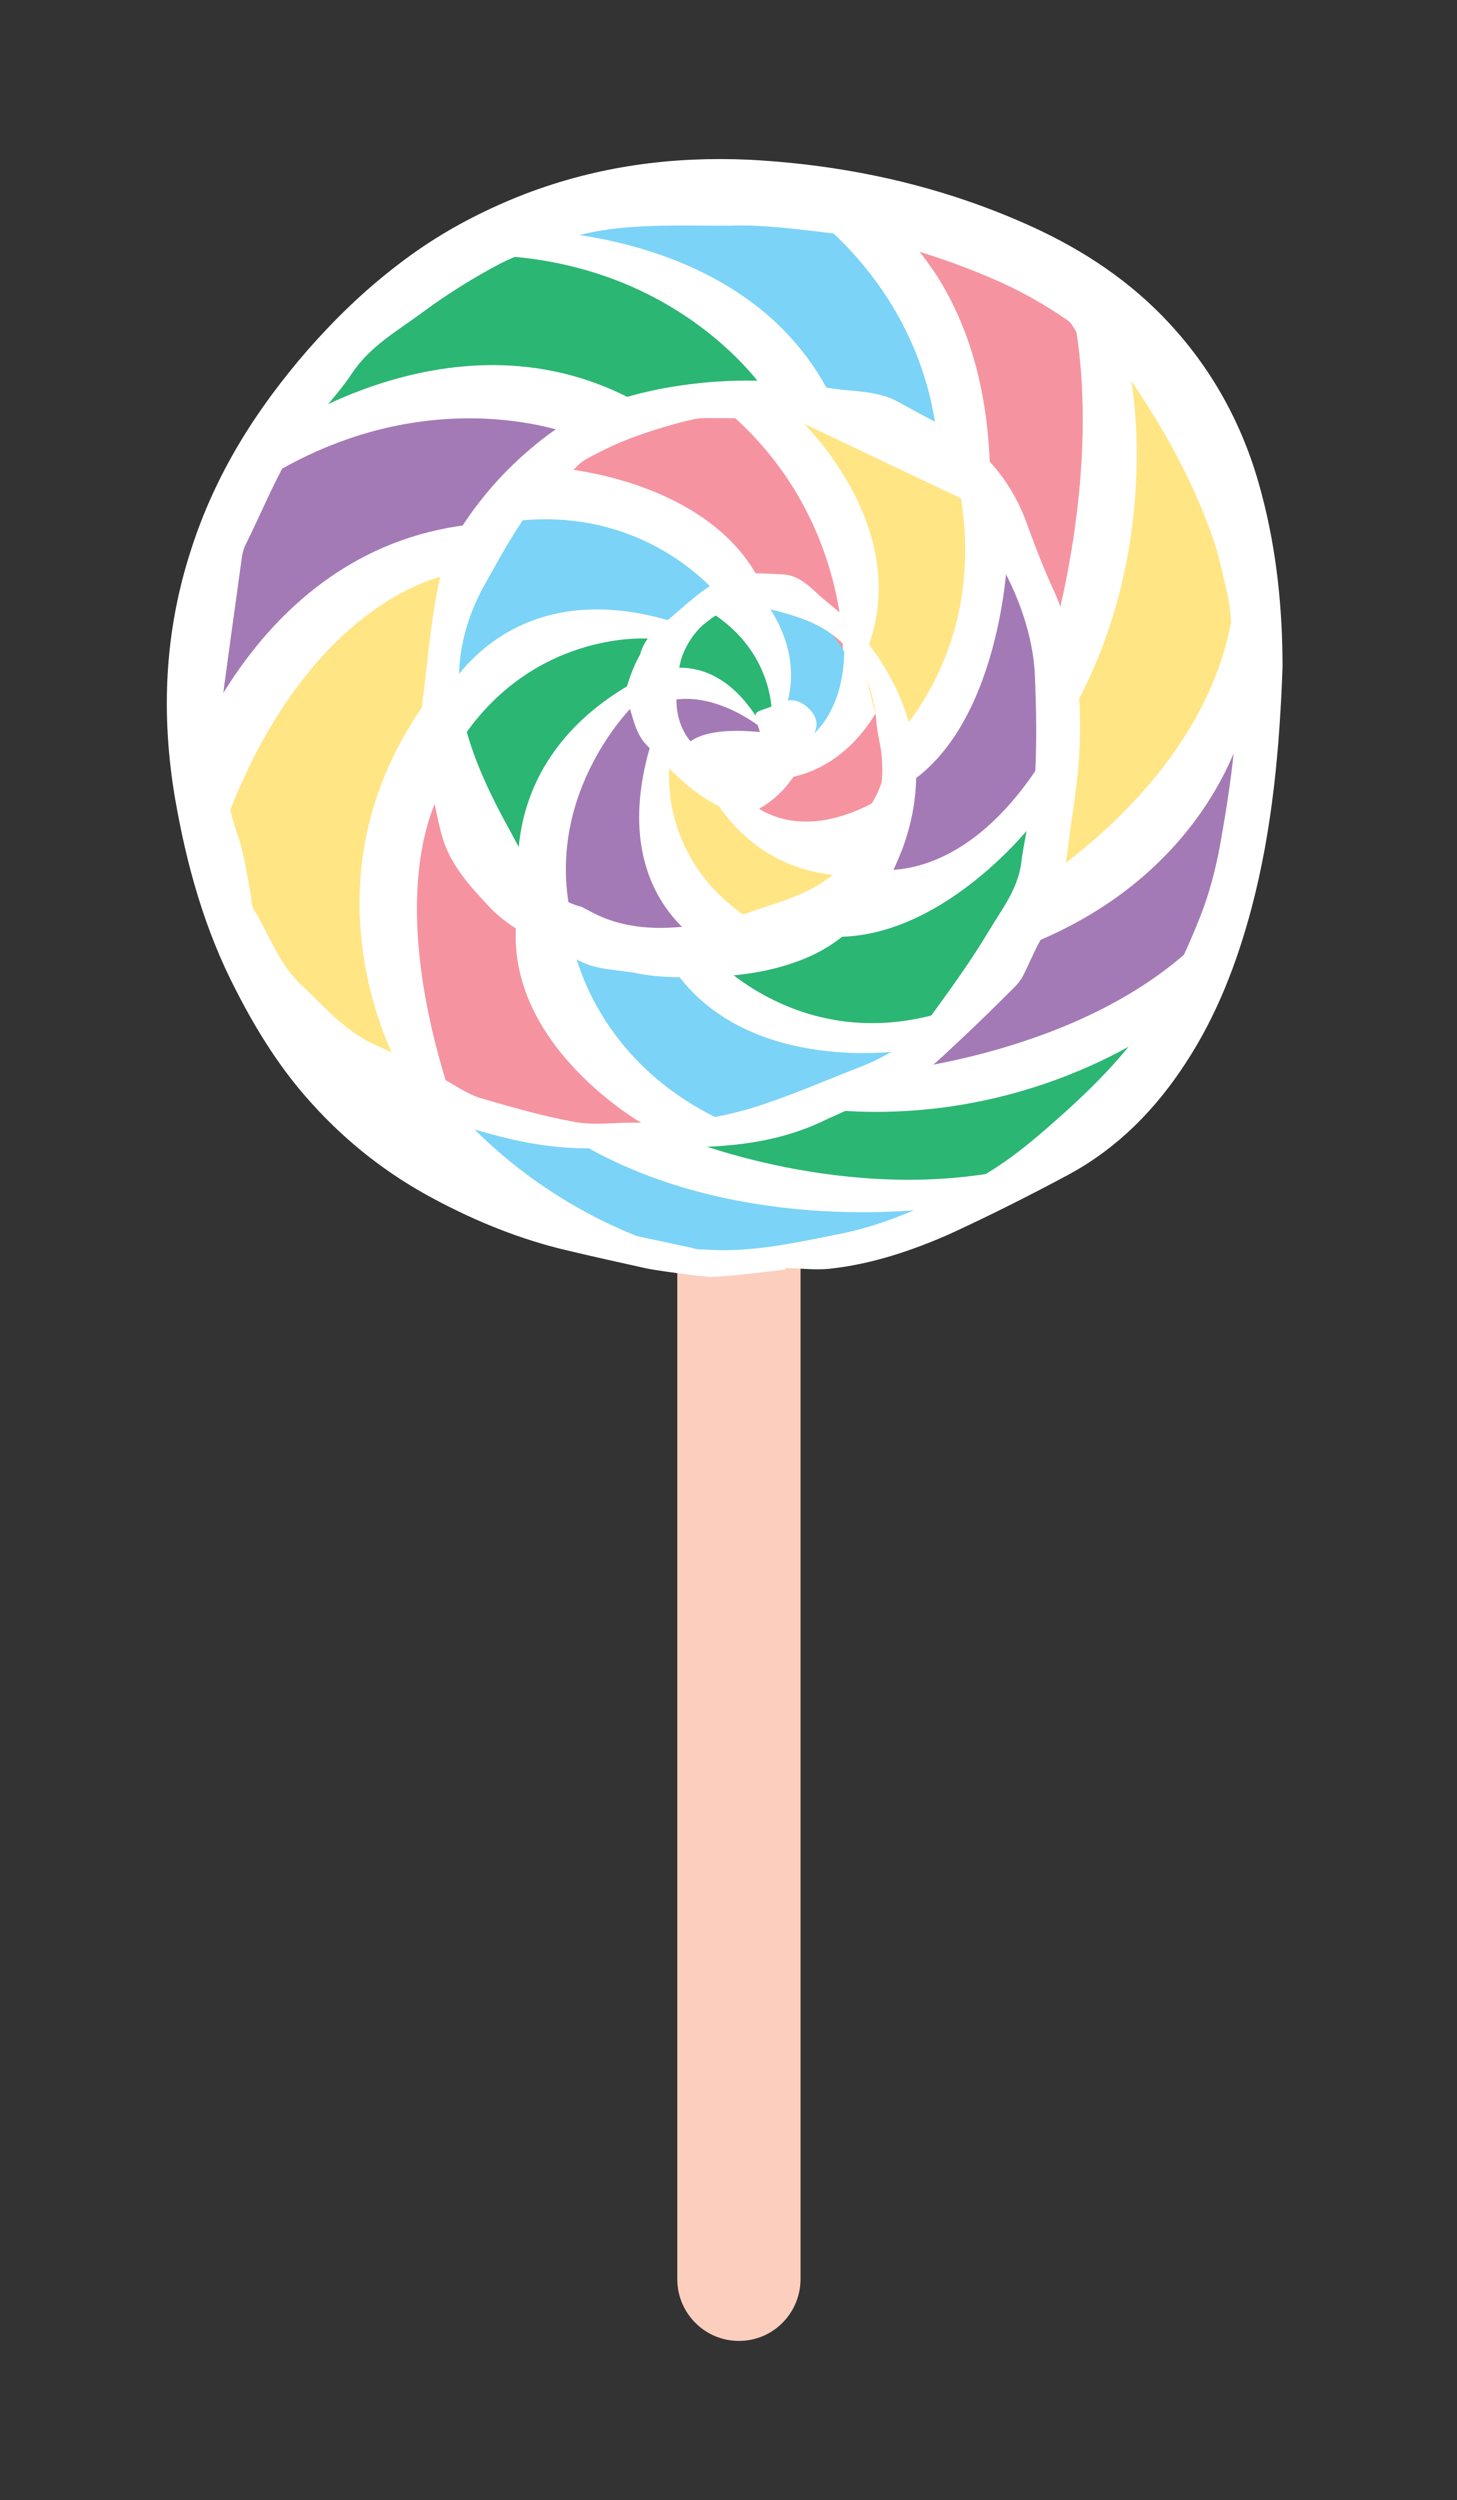 <?xml version="1.0" encoding="utf-8"?>
<!-- Generator: Adobe Illustrator 18.1.1, SVG Export Plug-In . SVG Version: 6.00 Build 0)  -->
<!DOCTYPE svg PUBLIC "-//W3C//DTD SVG 1.1//EN" "http://www.w3.org/Graphics/SVG/1.1/DTD/svg11.dtd">
<svg version="1.1" id="Layer_1" xmlns="http://www.w3.org/2000/svg" xmlns:xlink="http://www.w3.org/1999/xlink" x="0px" y="0px"
	 viewBox="617.8 0 503.6 864" style="enable-background:new 617.8 0 503.6 864;" xml:space="preserve">
<rect x="617.8" y="0" width="503.6" height="864" fill="#333333" stroke="none"/>
<style type="text/css">
	.st0{fill:#FCCEBD;}
	.st1{fill:#FFFFFF;}
	.st2{fill:#7BD3F7;}
	.st3{fill:#2BB673;}
	.st4{fill:#A47AB6;}
	.st5{fill:#FFE584;}
	.st6{fill:#F594A0;}
</style>
<g>
	<path class="st0" d="M873.2,809L873.2,809c-11.9,0-21.3-9.7-21.3-21.3V408.3c0-11.9,9.7-21.3,21.3-21.3l0,0
		c11.9,0,21.3,9.7,21.3,21.3v379.3C894.5,799.3,885.1,809,873.2,809z"/>
	<circle class="st1" cx="868" cy="248.9" r="190.2"/>
	<path class="st2" d="M792.1,79.3c0,0,88-3.5,115.8,64c0,0,27.8,9.7,34,14.4c0,0,2-51.6-50.6-89C891.5,68.7,849.6,56.3,792.1,79.3z"
		/>
	<path class="st3" d="M712.8,150c0,0,68.2-48.8,132.4-6.7c0,0,29.3-7.9,37.4-7.7c0,0-29.5-45.6-96.4-47.4
		C786.2,88.5,747.5,96.4,712.8,150z"/>
	<path class="st4" d="M680,271.2c0,0,26-86.5,107.6-90.5c0,0,20.8-25.8,28-30.5c0,0-53.6-21.6-113.1,19.8
		C702.9,170.1,677.8,201.6,680,271.2z"/>
	<path class="st5" d="M757.1,371.6c0,0-39.4-65.5,9.4-131.1c0,0,1.7-33,4.7-41.4c0,0-50.6,9.2-78.8,94.5
		C692.4,293.8,686.7,337.2,757.1,371.6z"/>
	<path class="st6" d="M840.2,388.5c0,0-54.5-30.7-42.4-78.8c0,0-20.3-5.7-26.5-38.2c0,0-23.3,32,3.5,111.1
		C774.7,382.3,799,399.6,840.2,388.5z"/>
	<path class="st2" d="M928.7,363.2c0,0-56.3,8.4-80.1-31.5c0,0-25.8-1.5-33-6.4c0,0,6,40.2,51.3,61.7
		C867,386.8,898.7,383.5,928.7,363.2z"/>
	<path class="st3" d="M974.1,285.4c0,0-39.4,50.3-83.3,35.7c0,0-18.1,8.4-26.8,9.4c0,0,30,33.5,78.1,19.8
		C942.1,350.6,964.7,340.4,974.1,285.4z"/>
	<path class="st4" d="M965.9,193.6c0,0-2.7,65.2-41.9,81.3c0,0,1,18.8-5,25.3c0,0,29,7.2,56.8-34
		C976.1,266.3,987.2,243.7,965.9,193.6z"/>
	<path class="st5" d="M893.8,144.5c0,0,43.1,39.9,21.8,84.5c0,0,6.7,21.6,6.7,31.2c0,0,37.2-31,27.5-89
		C949.8,171.3,936.1,154.5,893.8,144.5z"/>
	<path class="st6" d="M811.9,161.9c0,0,55,4.2,70.7,43.6c0,0,13.1-3.2,26.5,19.6c0,0,1.5-50.6-43.9-86.3
		C865.5,139.1,841.4,139.1,811.9,161.9z"/>
	<path class="st2" d="M770.8,241.5c0,0,21.6-45.9,82.3-25.8c0,0,4-7.7,13.9-8.9c0,0-30-39.4-87-23.6
		C780,183.2,767.1,202.3,770.8,241.5z"/>
	<path class="st3" d="M797.8,309.7c0,0-11.2-47.6,41.9-75.4c0,0-3.2-6.7,2-13.6c0,0-46.4-3.5-70.7,45.9
		C771.3,266.3,770,284.6,797.8,309.7z"/>
	<path class="st4" d="M862.8,327.3c0,0-37.9-18.3-18.6-74.6c0,0-6.4-1.2-7.2-9.2c0,0-34.5,33.2-20.1,79.6
		C816.9,323,827.6,334.2,862.8,327.3z"/>
	<path class="st5" d="M916.6,302.2c0,0-37.4,6.7-57-35.2c0,0-5.5,2.2-10.4-2c0,0-4.5,35.2,33,55.8
		C881.9,320.8,896,322.5,916.6,302.2z"/>
	<path class="st6" d="M923,241.5c0,0-12.9,32.7-48.3,27.5c0,0,4,3-1.2,4.7c0,0,14.4,20.1,45.6,4C919,277.4,928.7,265.3,923,241.5z"
		/>
	<path class="st2" d="M881.4,207c0,0,21.6,24,0.7,51.1c0,0,4.5-2,3.2,3c0,0,23.6-3.5,24.3-35.7C909.6,225.1,903.9,212,881.4,207z"/>
	<path class="st3" d="M839.7,234c0,0,24-14.4,41.7,17.4c0,0-0.5-6,3.2-2.7c0,0,2-24.3-23.8-38.7C860.8,210.2,848.6,208.5,839.7,234z
		"/>
	<path class="st4" d="M853.1,265c0,0-5-15.4,28.5-11.9c0,0-1.5-3.2-1.5-2.2c0,0-23.8-18.8-41.4-3.2
		C838.5,247.7,834.5,252.9,853.1,265z"/>
	<path class="st6" d="M923,74.9c0,0,42.6,27,36.4,107.3c0,0,19.1,35.5,20.8,43.1c0,0,17.9-56.5,9.7-110.3
		C989.9,114.8,981.5,94.7,923,74.9z"/>
	<path class="st5" d="M1008.8,131.6c0,0,13.6,71.2-32,132.1c0,0,2.7,42.6-7.4,45.9c0,0,62.7-35.2,73.9-94.5
		C1043.2,215.2,1043.7,182.7,1008.8,131.6z"/>
	<path class="st4" d="M1048.5,247.4c0,0-11.2,57.8-83.3,82.1c0,0-39.9,45.1-50.1,41.9c0,0,74.4-4.2,117.3-46.4
		C1032.1,325,1048.2,309.4,1048.5,247.4z"/>
	<path class="st3" d="M1020.9,353.5c0,0-51.6,39.9-126.7,28.8c0,0-28.5,11.4-41.2,10.7c0,0,57.5,24,116.3,10.7
		C969.4,403.6,989.2,394.9,1020.9,353.5z"/>
	<path class="st2" d="M940.9,417.5c0,0-72.9,10.7-128.9-26.3c0,0-26.5-3.2-37.4-8.9c0,0,30.7,39.9,88.5,52.6
		C863.3,434.9,897,436.8,940.9,417.5z"/>
	<g>
		<path class="st1" d="M1053.9,170.8c-5.7-22.1-16.1-41.9-31.7-58.8c-13.4-14.6-29.8-25.5-47.8-33.7c-31-14.1-63.7-21.3-97.7-23.1
			c-26.5-1.2-52.3,2.2-77.6,11.9c-15.9,6.2-30.5,14.1-43.9,24.5c-11.4,8.7-21.6,18.6-31,29.3c-17.9,20.6-32,42.9-40.4,69.2
			c-9.2,28.3-10.4,56.8-5.5,85.8c4,23.1,10.2,45.4,21.1,66.4c7.2,14.1,15.6,27.5,26.3,39.2c12.1,13.4,26.3,24.5,42.4,33
			c14.4,7.7,29.8,13.9,45.6,17.6c9.2,2.2,18.3,4.2,27.3,6.2c3,0.7,19.8,3,22.6,3c6.9-0.2,20.8-2,25.3-2.5c0.5-0.7,1.2-0.5,2.7-0.5
			c4.7,0.2,9.7,0.7,14.4,0c13.9-1.7,27.3-6.2,40.2-11.9c13.9-6.4,27.8-13.4,41.2-20.6c16.9-9.2,30-22.6,40.4-38.7
			c10.7-16.4,17.6-34.5,22.6-53.3c7.2-27.3,9.7-55.3,10.7-83.3C1061.1,210.5,1059.1,190.4,1053.9,170.8z M1044.7,254.9
			c-1,12.4-3,24.8-5.2,37.2c-1.5,8.2-3.7,16.6-6.7,24.3c-3.7,9.4-7.9,18.6-12.9,27.5c-8.4,15.6-20.6,28.3-33.7,40.2
			c-9.7,8.7-19.6,17.4-31.2,23.6c-15.4,8.4-31.2,15.9-48.8,19.1c-14.9,3-29.8,6.2-45.1,5c-1.2,0-2.7,0-4-0.5
			c-14.1-3.2-28.5-5.5-41.9-10.4c-13.1-5-25.5-12.1-37.4-19.3c-12.6-7.7-24.3-16.9-36.4-25.5c-0.7-0.5-1.2-1.7-2-2.7
			c1,0.2,2.5,0,3.2,0.5c13.9,9.7,30,13.9,45.9,18.3c11.9,3.2,24.3,5.2,37.2,4.5c8.9-0.5,18.1,0,27-0.2c16.9,0,33.2-1.5,48.8-8.7
			c10.4-5,21.1-8.9,31.2-14.4c6.4-3.5,11.7-9.2,17.1-14.1c6.4-6,12.6-12.1,18.8-18.3c1-1,1.7-2,2.5-3.2c2.5-4.7,4.2-9.4,6.9-13.9
			c7.7-12.9,8.2-27.5,10.4-41.7c1.5-9.9,2.7-19.8,2.7-29.8c0.2-17.6-2.5-34.7-10.2-50.8c-3.2-7.2-6-14.6-8.7-22.1
			c-5.5-14.1-14.9-25-28.3-32.2c-5.2-2.7-10.4-5.5-15.6-8.4c-7.2-4-15.6-3.5-23.3-4.7c-19.6-3.7-39.7-3.5-59,0.2
			c-13.4,2.7-26.5,6.9-38.4,15.6c-11.7,8.7-21.3,18.8-29.3,30.7c-4.5,6.7-7.7,14.6-9.2,22.6c-2.7,13.6-3.7,27.5-5.5,41.2
			c-1.2,8.7,1.7,17.1,3,25.5c1,6,2.2,12.1,3.7,17.9c2.7,10.7,9.9,18.3,17.1,26c8.7,8.9,20.1,12.6,30.5,18.1c6.7,3.5,13.9,3,20.8,4.5
			c8.9,1.7,17.6,1.2,26.5,1c11.4-0.5,22.6-2.5,33-7.2c11.9-5.5,20.3-14.6,26.5-26c2-3.5,3.5-7.2,5-10.9c6.9-18.8,6.4-37.4-2.2-55.5
			c-5.7-11.7-13.6-21.8-24-30c-4.7-3.7-8.4-8.9-14.9-9.4c-6.7-0.2-14.1-1.2-20.1,1.2c-7.2,3-13.1,8.9-19.3,14.1
			c-7.2,6.2-11.9,13.9-14.6,23.1c-0.5,1.5-1,3.2-0.5,4.2c2.5,5.5,2.7,11.7,7.2,16.4c7.2,7.4,13.9,15.1,23.1,20.1
			c2.7,1.5,6,2.7,9.2,3.2c2,0.2,4.5-0.2,6.4-1.2c8.4-4.7,13.6-12.1,17.1-20.8c0.7-1.7,1-3.5,2-5c1.7-3.5,1-6.2-1.7-8.9
			s-6-3.7-9.4-2.2c-10.9,5-10.2,0.7-6.9,12.6c1.5,6,1.2,6.4-4.7,7.9c-11.9,2.7-25-6.2-24.8-21.6c0-5,0.5-10.4,2-14.9
			c1.5-4,4.2-8.2,7.4-10.9c5.2-4.2,11.2-8.2,18.3-6.4c8.2,2,17.1,4,24,8.4c10.9,6.9,16.1,18.3,17.4,31.2c0.2,3.7,1.2,7.4,1.7,10.9
			c1.7,15.1-2.7,28.3-13.4,39.4c-7.2,7.4-16.6,10.9-26,13.9c-7.9,2.7-15.9,5.5-24,6.4c-13.1,2-26.3,1.7-38.2-5.2
			c-0.7-0.2-1.2-0.7-2-1c-14.1-3.7-19.1-16.1-25-26.8c-6.2-11.2-11.9-23.1-15.1-35.2c-4.5-16.6-2.2-33.2,6.2-48.6
			c5-8.9,9.9-18.1,15.9-26.3c3.5-5,8.7-8.4,13.4-12.4c2.2-2,4.2-4.5,6.7-5.7c5.5-3,11.2-5.7,16.9-7.7c6.2-2.2,12.6-4.2,19.3-5.7
			c2.7-0.7,6-0.5,8.9-0.5c7.9,0,16.1,0,24,0.2c1.5,0,3,0.5,4.2,1c18.3,8.7,36.9,17.6,55.3,26.3c1.5,0.7,3,1.7,4,3
			c4.2,6.4,5,11.2,8.9,17.9c7.2,11.9,12.6,27,13.1,40.7c0.5,11.7,0.7,23.6,0,35.5c-0.7,9.7-3.5,19.3-4.7,29
			c-1.2,9.2-6.7,16.1-11.2,23.6c-6.2,10.4-13.4,20.3-20.6,30.2c-6,7.9-14.1,12.9-23.3,16.6c-10.9,4.2-21.6,8.9-32.5,12.6
			c-14.6,5.2-29.8,7.4-45.1,6.9c-7.2-0.2-14.4,1-21.3-0.2c-11.2-2-22.3-5.2-33.2-8.4c-4.7-1.5-8.7-4.5-12.9-6.7
			c-7.9-4.2-16.1-8.4-24.3-12.1c-9.7-4.7-16.4-12.6-24-19.8c-8.2-7.4-11.4-17.6-16.9-26.5c-1-1.7-0.7-4-1.2-6
			c-1.2-6.2-2-12.6-4-18.6c-6-17.1-7.4-34.7-5-52.8c2-14.6,4-29.3,6-43.6c0.2-1.5,0.5-3.2,1.2-4.7c5.7-11.4,10.4-23.3,17.1-34.2
			c5.7-8.9,13.9-16.4,19.8-25.3c6.4-9.7,16.4-15.1,25.3-21.8c8.2-6,16.9-11.4,25.8-16.1c6.7-3.5,14.4-5.7,21.6-8.2
			c17.6-6,35.9-5,58-5c10.2-0.5,24,1.2,38.2,3c18.1,2.5,35.2,7.9,52.1,15.1c18.6,7.9,34.7,19.3,48.8,33.5c4,4,7.2,8.9,9.9,13.6
			c4.2,7.2,7.9,14.4,11.2,21.8c2.7,6.4,5.2,13.4,6.9,20.3c3,12.1,6.2,24.3,7.9,36.7C1046,233,1045.5,244,1044.7,254.9z"/>
	</g>
</g>
</svg>
